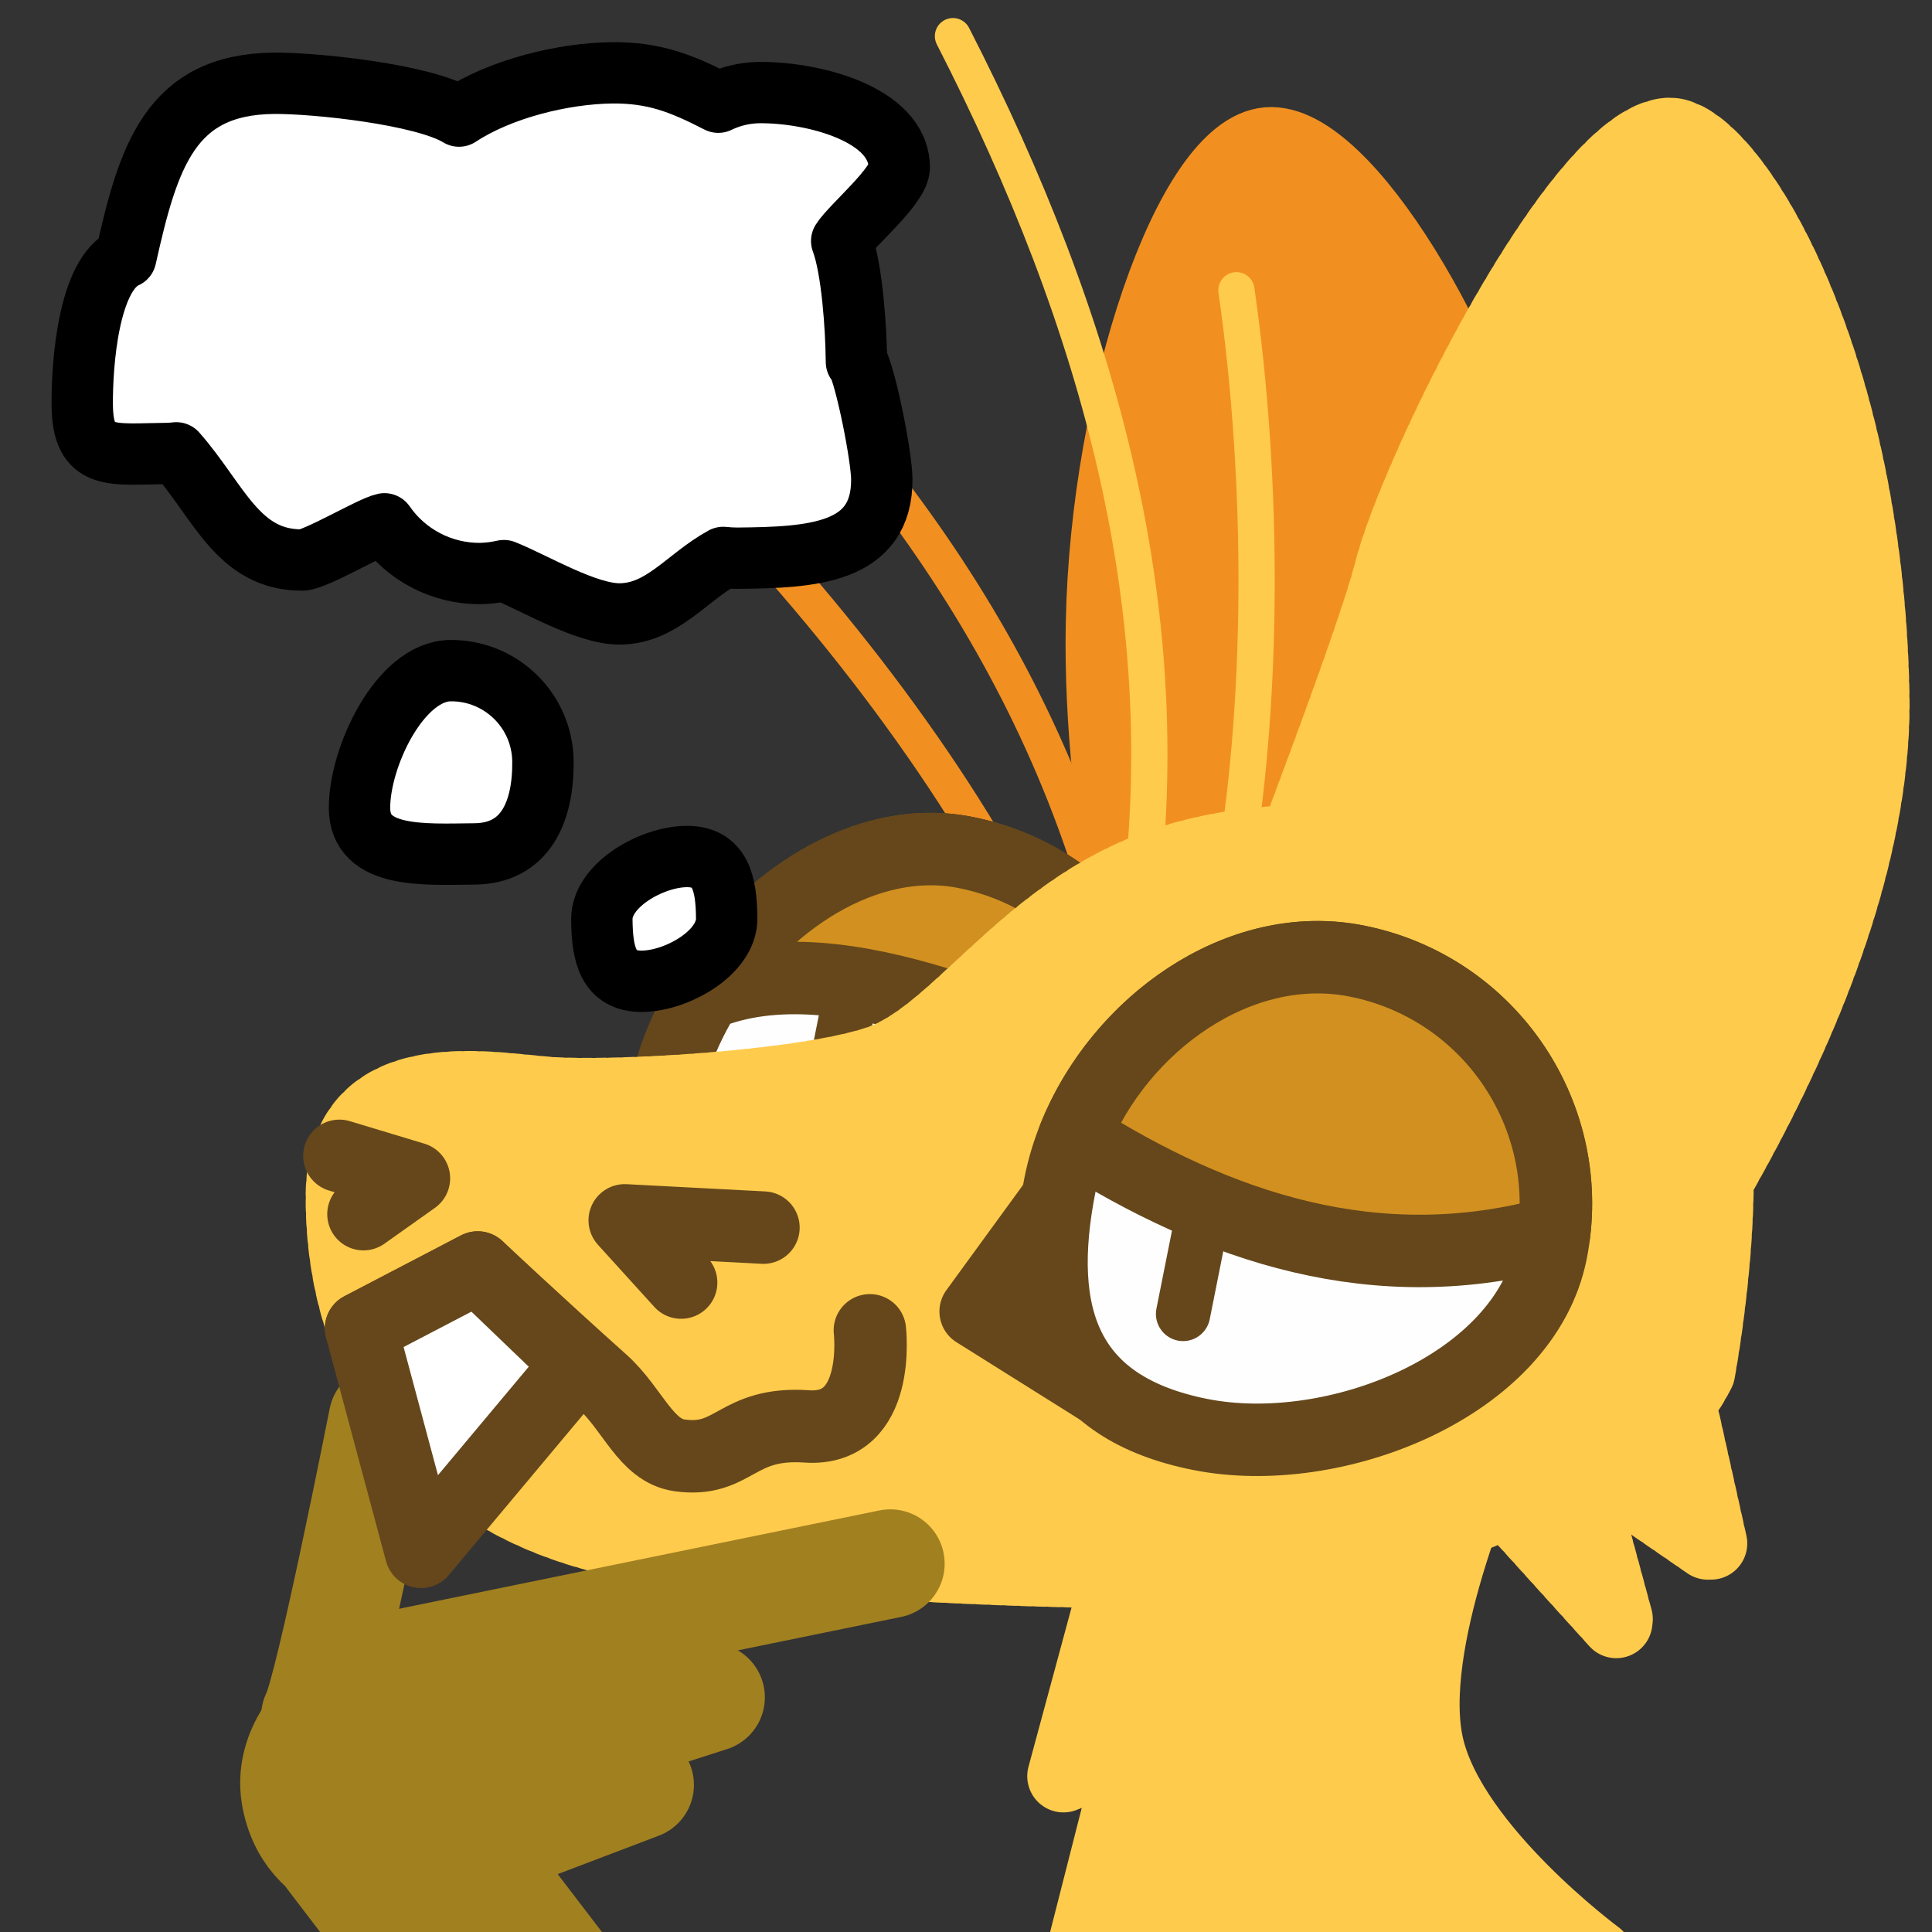 <?xml version="1.0" encoding="UTF-8" standalone="no"?>
<!-- Created with Inkscape (http://www.inkscape.org/) -->

<svg
   version="1.1"
   id="svg824"
   width="1706.667"
   height="1706.667"
   viewBox="0 0 1706.667 1706.667"
   sodipodi:docname="ying_think_woozy.svg"
   inkscape:version="1.3.2 (091e20e, 2023-11-25, custom)"
   inkscape:export-filename="D:\Pictures\yingmotes\ying_think.png"
   inkscape:export-xdpi="72"
   inkscape:export-ydpi="72"
   xmlns:inkscape="http://www.inkscape.org/namespaces/inkscape"
   xmlns:sodipodi="http://sodipodi.sourceforge.net/DTD/sodipodi-0.dtd"
   xmlns="http://www.w3.org/2000/svg"
   xmlns:svg="http://www.w3.org/2000/svg">
  <rect x="0" y="0" width="1706.667" height="1706.667" fill="#333333" stroke="none"/>
  <defs
     id="defs828" />
  <sodipodi:namedview
     id="namedview826"
     pagecolor="#ffffff"
     bordercolor="#666666"
     borderopacity="1.0"
     inkscape:pageshadow="2"
     inkscape:pageopacity="0.0"
     inkscape:pagecheckerboard="0"
     showgrid="false"
     inkscape:zoom="0.32026963"
     inkscape:cx="749.36859"
     inkscape:cy="850.84558"
     inkscape:window-width="1920"
     inkscape:window-height="1001"
     inkscape:window-x="-9"
     inkscape:window-y="-9"
     inkscape:window-maximized="1"
     inkscape:current-layer="layer1"
     inkscape:lockguides="true"
     inkscape:showpageshadow="2"
     inkscape:deskcolor="#d1d1d1">
    <inkscape:grid
       type="xygrid"
       id="grid1112"
       originx="0"
       originy="0"
       spacingy="1"
       spacingx="1"
       units="px"
       visible="false" />
  </sodipodi:namedview>
  <g
     id="layer1"
     inkscape:label="Ying"
     style="display:inline"
     inkscape:groupmode="layer">
    <path
       style="display:none;fill:#123456;stroke:#123456;stroke-width:64;stroke-linecap:round;stroke-linejoin:round;-inkscape-stroke:none;paint-order:fill markers stroke;stop-color:#000000"
       d="m 1454.149,855.731 c 70.798,131.454 185.382,239.025 198.706,401.828 -29.438,-19.135 -55.932,-14.719 -79.483,13.247 91.022,54.7 58.514,175.917 81.69,267.15 l -99.353,6.624 c 66.759,58.919 81.773,128.186 90.522,198.706 l -494.507,2.208 c -24.38,-41.481 23.115,-208.563 66.236,-227.044 0,0 3.379,-20.015 -75.353,-9.455 28.741,-247.273 185.695,-422.176 311.542,-653.264 z"
       id="path3091"
       sodipodi:nodetypes="cccccccccc"
       inkscape:label="mane" />
    <path
       style="opacity:1;fill:#ffcb4c;fill-opacity:1;stroke:#ffcb4c;stroke-width:64;stroke-linecap:round;stroke-linejoin:round;stroke-miterlimit:4;stroke-dasharray:none;stroke-dashoffset:0;stroke-opacity:1;paint-order:fill markers stroke;stop-color:#000000"
       d="m 1004.212,1329.521 -64.785,239.508 62.822,-25.521 -51.043,200.244 459.384,-15.705 c 0,0 -127.607,-94.233 -149.202,-184.539 -21.595,-90.306 51.043,-253.25 51.043,-253.25 z"
       id="path3340"
       inkscape:label="neck" />
    <g
       id="g12988-9"
       inkscape:label="head"
       transform="rotate(11.272,1104.015,2205.046)"
       inkscape:transform-center-x="20.054813"
       inkscape:transform-center-y="-467.97702"
       style="display:inline">
      <path
         style="display:inline;fill:none;fill-opacity:1;stroke:#f19020;stroke-width:32;stroke-linecap:round;stroke-linejoin:round;stroke-miterlimit:4;stroke-dasharray:none;stroke-dashoffset:0;stroke-opacity:1;paint-order:fill markers stroke;stop-color:#000000"
         d="m 214.247,510.634 c 146.957,90.167 298.173,215.743 401.657,338.766"
         id="path6280-0-6-2"
         sodipodi:nodetypes="cc"
         inkscape:label="eyelash left small" />
      <path
         style="display:inline;fill:none;fill-opacity:1;stroke:#f19020;stroke-width:32;stroke-linecap:round;stroke-linejoin:round;stroke-miterlimit:4;stroke-dasharray:none;stroke-dashoffset:0;stroke-opacity:1;paint-order:fill markers stroke;stop-color:#000000"
         d="M 136.307,315.67 C 386.364,452.289 592.003,626.13 711.506,872.152"
         id="path6280-3-5"
         sodipodi:nodetypes="cc"
         inkscape:label="eyelash left big" />
      <g
         id="g12997-4"
         inkscape:label="left eye">
        <path
           id="path1915-9-5"
           style="display:inline;fill:#fefefe;stroke:#65471b;stroke-width:64;stroke-linecap:round;stroke-linejoin:round;paint-order:fill markers stroke;stop-color:#000000"
           inkscape:label="lefteye"
           d="m 792.618,1048.728 c 10e-6,120.717 -155.86,218.577 -276.577,218.577 -120.717,0 -160.577,-55.86 -160.577,-176.577 0,-120.717 97.86,-260.577 218.577,-260.577 120.717,0 218.577,97.86 218.577,218.577 z"
           sodipodi:nodetypes="sssss" />
        <path
           style="opacity:1;fill:#ffffff;fill-opacity:1;stroke:#65471b;stroke-width:48;stroke-linecap:round;stroke-linejoin:round;stroke-miterlimit:4;stroke-dasharray:none;stroke-dashoffset:0;stroke-opacity:1;paint-order:fill markers stroke;stop-color:#000000"
           d="M 498.974,962.622 V 1132.626"
           id="path2372-1"
           inkscape:label="left pupil" />
        <path
           id="path11566"
           style="display:inline;fill:#880088;fill-opacity:0;stroke:#65471b;stroke-width:64;stroke-linecap:round;stroke-linejoin:round;paint-order:fill markers stroke;stop-color:#000000"
           inkscape:label="left lid"
           d="m 792.618,1048.728 c 10e-6,120.717 -155.86,218.577 -276.577,218.577 -120.717,0 -160.577,-55.86 -160.577,-176.577 0,-120.717 97.86,-260.577 218.577,-260.577 120.717,0 218.577,97.86 218.577,218.577 z"
           sodipodi:nodetypes="sssss" />
        <path
           id="path1601"
           style="display:inline;fill:#d19020;fill-opacity:1;stroke:#65471b;stroke-width:64;stroke-linecap:round;stroke-linejoin:round;paint-order:fill markers stroke;stop-color:#000000"
           inkscape:label="lefteye"
           d="m 574.041,830.15 c -90.155,0 -167.541,78.014 -200.957,167.797 109.772,-73.381 296.153,-12.826 413.541,0 C 763.723,901.731 677.268,830.15 574.041,830.15 Z"
           sodipodi:nodetypes="sccs" />
      </g>
      <path
         style="display:inline;opacity:1;fill:#f19020;fill-opacity:1;stroke:#f19020;stroke-width:64;stroke-linecap:round;stroke-miterlimit:4;stroke-dasharray:none;stroke-dashoffset:0;stroke-opacity:1;paint-order:fill markers stroke;stop-color:#000000"
         d="m 767.395,944.565 c 0,0 -82.559,-156.836 -114.827,-336.696 -35.498,-197.864 -5.134,-425.603 60.877,-444.221 66.01,-18.618 215.02,150.481 272.149,280.509 57.129,130.028 88.859,437.066 88.859,437.066 z"
         id="path1640-0"
         inkscape:label="left ear"
         sodipodi:nodetypes="cssscc"
         inkscape:transform-center-x="49.045637"
         inkscape:transform-center-y="-328.06527" />
      <path
         id="path1148-9"
         style="display:inline;opacity:1;fill:#ffcb4c;stroke:#ffcb4c;stroke-width:64;stroke-linecap:round;stroke-linejoin:round;stroke-miterlimit:4;stroke-dasharray:6.4, 6.4;stroke-dashoffset:0;stroke-opacity:1;paint-order:fill markers stroke;stop-color:#000000"
         inkscape:label="head"
         d="m 1299.055,1153.559 c 0,0 -0.108,-10.821 -0.951,-28.418 -0.422,-8.799 -1.026,-19.291 -1.895,-30.973 -0.869,-11.681 -2,-24.552 -3.473,-38.105 -1.473,-13.553 -3.289,-27.788 -5.523,-42.201 -2.235,-14.413 -4.889,-29.005 -8.043,-43.268 -1.577,-7.131 -3.279,-14.182 -5.115,-21.086 -1.836,-6.904 -3.807,-13.662 -5.922,-20.213 -2.115,-6.551 -4.373,-12.892 -6.787,-18.963 -2.414,-6.071 -4.983,-11.87 -7.715,-17.334 -2.732,-5.464 -5.935,-10.786 -9.539,-15.961 -3.604,-5.175 -7.611,-10.205 -11.949,-15.084 -4.338,-4.879 -9.007,-9.609 -13.94,-14.186 -4.932,-4.576 -10.126,-8.999 -15.514,-13.266 -5.387,-4.266 -10.967,-8.375 -16.67,-12.324 -5.703,-3.949 -11.53,-7.738 -17.41,-11.363 -11.761,-7.251 -23.737,-13.847 -35.371,-19.76 -11.634,-5.913 -22.926,-11.142 -33.32,-15.66 -10.395,-4.519 -19.891,-8.326 -27.934,-11.395 -16.085,-6.137 -26.354,-9.318 -26.354,-9.318 -106.831,-15.988 -232.175,6.969 -312.625,60.014 -101.267,66.77 -136.887,176.629 -198.707,211.955 -61.82,35.325 -225.2,77.273 -280.396,83.897 -55.196,6.623 -183.25,6.625 -161.172,123.641 22.078,117.016 112.599,282.605 377.541,247.279 264.942,-35.326 313.515,-44.157 536.508,-88.314 22.897,-4.534 116.553,-74.9 149.533,-93.528 l 115.938,86.033 -57.698,-116.136 c 5.358,-4.84 10.6,-9.718 15.633,-14.637 l 109.885,47.268 -52.689,-119.311 c 3.481,-6.554 6.481,-13.021 8.627,-19.307 1.052,-3.082 2.033,-6.627 3.047,-9.977 z"
         sodipodi:nodetypes="csssssssssssssssssscssssssccccccsc" />
      <path
         style="display:none;fill:#123456;stroke:#123456;stroke-width:64;stroke-linecap:round;stroke-linejoin:round;-inkscape-stroke:none;paint-order:fill markers stroke;stop-color:#000000"
         d="M 880.931,744.045 C 763.916,771.643 622.613,916.257 622.613,916.257 620.953,833.211 611.28,749.437 735.213,677.809 610.519,670.353 497.358,719.635 338.194,781.117 c 0,0 333.703,-273.85 520.619,-290.624 172.212,-15.455 223.033,-9.182 223.033,-9.182 -0.192,-45.683 -19.407,-180.433 -78.471,-220.229 0,0 283.801,189.319 321.334,286.465 37.533,97.145 28.702,167.796 28.702,167.796 l -243.752,34.923 c 0,0 -111.711,-33.819 -228.727,-6.221 z"
         id="path1637-6"
         sodipodi:nodetypes="zcccsccsccz"
         inkscape:label="top hair" />
      <path
         id="path13483-6"
         style="display:inline;opacity:1;fill:#ffcb4c;stroke:#ffcb4c;stroke-width:64;stroke-linecap:round;stroke-linejoin:round;stroke-miterlimit:4;stroke-dasharray:6.4, 6.4;stroke-dashoffset:0;stroke-opacity:1;paint-order:fill markers stroke;stop-color:#000000"
         inkscape:label="right ear"
         d="M 1058.672,86.302 C 981.744,106.289 898.221,422.316 893.377,512.481 c -4.312,80.277 -54.727,356.622 -61.488,414.853 0,0 37.483,-70.417 54.595,-68.522 8.556,0.948 18.704,2.245 29.901,4.004 11.197,1.76 23.441,3.981 36.188,6.778 12.747,2.797 25.997,6.17 39.203,10.23 6.603,2.03 13.195,4.232 19.708,6.62 6.513,2.388 12.946,4.962 19.233,7.736 6.287,2.775 12.427,5.749 18.351,8.938 5.924,3.189 11.633,6.593 17.059,10.225 5.425,3.632 10.568,7.492 15.358,11.595 4.79,4.103 9.228,8.448 13.246,13.049 4.018,4.602 7.963,9.569 11.826,14.837 3.863,5.269 7.643,10.839 11.337,16.647 3.694,5.808 7.301,11.854 10.814,18.074 3.513,6.221 6.934,12.616 10.253,19.122 6.639,13.011 12.877,26.466 18.665,39.855 5.787,13.389 11.124,26.709 15.958,39.456 4.834,12.747 9.165,24.92 12.943,36.008 3.778,11.088 7.001,21.091 9.622,29.501 5.241,16.82 8.067,27.266 8.067,27.266 64.195,-138.113 176.616,-423.008 129.038,-641.407 C 1268.115,238.331 1108.559,73.341 1058.672,86.302 Z"
         inkscape:transform-center-x="-56.295547"
         inkscape:transform-center-y="-341.42964"
         sodipodi:nodetypes="sscsssssssssssssssssscss" />
      <g
         id="layer2"
         inkscape:label="hand"
         transform="matrix(1.119,-0.377,0.377,1.119,-443.128,-9.549)"
         style="display:inline;fill:none;fill-opacity:1;stroke:#888800;stroke-width:0.847;stroke-opacity:1">
        <rect
           style="fill:none;fill-opacity:1;stroke:#a18020;stroke-width:96;stroke-linecap:round;stroke-linejoin:round;stroke-miterlimit:4;stroke-dasharray:none;stroke-opacity:1;paint-order:fill markers stroke;stop-color:#000000"
           id="rect21082"
           width="71.515"
           height="184.22"
           x="-791.126"
           y="1425.855"
           transform="rotate(-30.046)"
           inkscape:transform-center-x="-90.714962"
           inkscape:transform-center-y="85.04706" />
        <path
           style="fill:none;fill-opacity:1;stroke:#a18020;stroke-width:81.306;stroke-linecap:round;stroke-linejoin:round;stroke-miterlimit:4;stroke-dasharray:none;stroke-opacity:1;paint-order:fill markers stroke;stop-color:#000000"
           d="m 102.805,1313.581 c 0,0 -65.914,196.87 -78.51,213.968"
           id="path15392"
           sodipodi:nodetypes="cc" />
        <path
           style="fill:none;fill-opacity:1;stroke:#a18020;stroke-width:81.306;stroke-linecap:round;stroke-linejoin:round;stroke-miterlimit:4;stroke-dasharray:none;stroke-opacity:1;paint-order:fill markers stroke;stop-color:#000000"
           d="M 465.365,1469.399 89.494,1497.152"
           id="path20257"
           sodipodi:nodetypes="cc" />
        <path
           style="fill:none;fill-opacity:1;stroke:#a18020;stroke-width:81.306;stroke-linecap:round;stroke-linejoin:round;stroke-miterlimit:4;stroke-dasharray:none;stroke-opacity:1;paint-order:fill markers stroke;stop-color:#000000"
           d="m 83.585,1562.01 235.596,-10.647 -227.013,41.957"
           id="path20259"
           sodipodi:nodetypes="ccc" />
        <path
           style="fill:none;fill-opacity:1;stroke:#a18020;stroke-width:81.306;stroke-linecap:round;stroke-linejoin:round;stroke-miterlimit:4;stroke-dasharray:none;stroke-opacity:1;paint-order:fill markers stroke;stop-color:#000000"
           d="M 71.289,1621.58 258.185,1609.521 75.211,1653.329"
           id="path20261"
           sodipodi:nodetypes="ccc" />
        <path
           style="fill:none;fill-opacity:1;stroke:#a18020;stroke-width:81.306;stroke-linecap:round;stroke-linejoin:round;stroke-miterlimit:4;stroke-dasharray:none;stroke-opacity:1;paint-order:fill markers stroke;stop-color:#000000"
           d="m 89.494,1497.152 c 0,0 -91.662,27.932 -87.474,89.369 4.188,61.437 73.191,66.807 73.191,66.807 l 14.283,-156.176"
           id="path20376" />
      </g>
      <g
         id="g13003-1"
         inkscape:label="face">
        <path
           style="opacity:1;fill:none;fill-opacity:1;stroke:#65471b;stroke-width:64;stroke-linecap:round;stroke-linejoin:round;stroke-miterlimit:4;stroke-dasharray:none;stroke-dashoffset:0;stroke-opacity:1;paint-order:fill markers stroke;stop-color:#000000"
           d="m 83.898,1201.07 68.443,6.623 -37.533,39.741"
           id="path2163-1"
           inkscape:label="left nostril" />
        <path
           style="opacity:1;fill:none;fill-opacity:1;stroke:#65471b;stroke-width:64;stroke-linecap:round;stroke-linejoin:round;stroke-miterlimit:4;stroke-dasharray:none;stroke-dashoffset:0;stroke-opacity:1;paint-order:fill markers stroke;stop-color:#000000"
           d="m 401.828,1251.85 -59.612,-44.157 121.432,-17.663"
           id="path2198-1"
           inkscape:label="right nostril" />
        <path
           style="opacity:1;fill:none;fill-opacity:1;stroke:#65471b;stroke-width:64;stroke-linecap:round;stroke-linejoin:round;stroke-miterlimit:4;stroke-dasharray:none;stroke-dashoffset:0;stroke-opacity:1;paint-order:fill markers stroke;stop-color:#000000"
           d="m 132.471,1346.787 90.522,-72.859 c 0,0 63.709,39.608 127.599,77.308 31.311,18.475 49.502,52.349 79.748,50.575 48.856,-2.866 42.753,-38.983 105.226,-47.05 65.836,-8.5 38.018,-94.138 38.018,-94.138"
           id="path2200"
           sodipodi:nodetypes="ccsssc"
           inkscape:label="mouf" />
        <path
           style="opacity:1;fill:#ffffff;fill-opacity:1;stroke:#65471b;stroke-width:64;stroke-linecap:round;stroke-linejoin:round;stroke-miterlimit:4;stroke-dasharray:none;stroke-dashoffset:0;stroke-opacity:1;paint-order:fill markers stroke;stop-color:#000000"
           d="m 222.993,1530.039 -90.522,-183.251 90.522,-72.859 103.769,66.235 z"
           id="path2202-1"
           sodipodi:nodetypes="ccccc"
           inkscape:label="toof" />
      </g>
      <g
         id="g12993-1"
         inkscape:label="right eye">
        <path
           style="opacity:1;fill:#65471b;fill-opacity:1;stroke:#65471b;stroke-width:64;stroke-linecap:round;stroke-linejoin:round;stroke-miterlimit:4;stroke-dasharray:none;stroke-dashoffset:0;stroke-opacity:1;paint-order:fill markers stroke;stop-color:#000000"
           d="m 661.976,1226.049 53.367,-115.501 86.531,168.711 z"
           id="path7852-9"
           inkscape:label="eyenub"
           sodipodi:nodetypes="cccc" />
        <path
           id="path1915-94"
           style="opacity:1;fill:#fefefe;stroke:#65471b;stroke-width:64;stroke-linecap:round;stroke-linejoin:round;paint-order:fill markers stroke;stop-color:#000000"
           inkscape:label="righteye"
           d="m 1150.289,1075.222 c 0,120.717 -151.86,218.577 -272.577,218.577 -120.717,0 -164.577,-71.86 -164.577,-192.577 -2e-5,-120.717 97.86,-244.577 218.577,-244.577 120.717,-2e-5 218.577,97.86 218.577,218.577 z"
           sodipodi:nodetypes="sssss" />
        <path
           style="opacity:1;fill:#ffffff;fill-opacity:1;stroke:#65471b;stroke-width:48;stroke-linecap:round;stroke-linejoin:round;stroke-miterlimit:4;stroke-dasharray:none;stroke-dashoffset:0;stroke-opacity:1;paint-order:fill markers stroke;stop-color:#000000"
           d="m 842.1,1002.472 v 189.875"
           id="path2350-8"
           inkscape:label="right pupil" />
        <path
           id="path1388"
           style="opacity:1;fill:#d19020;fill-opacity:1;stroke:#65471b;stroke-width:64;stroke-linecap:round;stroke-linejoin:round;paint-order:fill markers stroke;stop-color:#000000"
           inkscape:label="righteye"
           d="m 931.713,856.645 c -106.132,-10e-6 -194.567,95.744 -214.395,200.914 139.358,53.467 286.559,73.597 432.197,0 C 1140.514,945.111 1046.477,856.645 931.713,856.645 Z"
           sodipodi:nodetypes="sccs" />
      </g>
      <path
         style="display:inline;opacity:1;fill:none;fill-opacity:1;stroke:#ffcb4c;stroke-width:32;stroke-linecap:round;stroke-linejoin:round;stroke-miterlimit:4;stroke-dasharray:none;stroke-dashoffset:0;stroke-opacity:1;paint-order:fill markers stroke;stop-color:#000000"
         d="M 422.098,125.101 C 599.1,348.402 720.689,588.661 734.815,861.807"
         id="path6280-33"
         sodipodi:nodetypes="cc"
         inkscape:label="eyelash right big" />
      <path
         style="display:inline;fill:none;fill-opacity:1;stroke:#ffcb4c;stroke-width:32;stroke-linecap:round;stroke-linejoin:round;stroke-miterlimit:4;stroke-dasharray:none;stroke-dashoffset:0;stroke-opacity:1;paint-order:fill markers stroke;stop-color:#000000"
         d="m 711.568,296.293 c 57.336,162.601 95.675,355.385 98.55,516.119"
         id="path6280-0-7"
         sodipodi:nodetypes="cc"
         inkscape:label="eyelash right small" />
    </g>
    <g
       id="g23418"
       inkscape:label="thinkcloud"
       transform="matrix(1.22,-0.249,0.249,1.219,-173.694,-260.092)"
       style="display:inline;stroke-width:0.803">
      <path
         id="path23111"
         style="fill:#ffffff;stroke:#000000;stroke-width:43.551;stroke-linecap:round;stroke-linejoin:round;paint-order:fill markers stroke;stop-color:#000000"
         transform="rotate(11.032)"
         d="m 647.457,866.902 c 0,24.463 -35.892,44.151 -60.356,44.151 -24.463,0 -28.234,-19.687 -28.234,-44.151 0,-24.463 35.892,-44.151 60.356,-44.151 24.463,0 28.234,19.687 28.234,44.151 z"
         sodipodi:nodetypes="sssss" />
      <path
         id="path23113"
         style="fill:#ffffff;stroke:#000000;stroke-width:43.551;stroke-linecap:round;stroke-linejoin:round;paint-order:fill markers stroke;stop-color:#000000"
         transform="rotate(11.032)"
         d="m 518.075,754.355 c 0,35.933 -13.069,65.206 -49.003,65.206 -35.934,0 -81.413,2.88 -81.413,-33.053 0,-35.933 29.418,-97.215 65.352,-97.215 35.934,0 65.063,29.129 65.063,65.062 z"
         sodipodi:nodetypes="sssss" />
      <path
         id="path23217"
         style="fill:#ffffff;fill-opacity:1;stroke:#000000;stroke-width:51.422;stroke-linecap:round;stroke-linejoin:round;stroke-miterlimit:4;stroke-dasharray:none;stroke-opacity:1;paint-order:fill markers stroke;stop-color:#000000"
         d="M 532.502,60.392 C 491.123,60.544 438.809,73.06 404.059,95.525 374.421,76.986 283.92,66.643 248.961,66.626 162.274,66.772 143.359,127.115 123.783,211.562 92.275,225.1 86.247,300.672 86.218,334.965 c -4.4e-5,47.422 24.039,41.281 71.462,41.281 2.338,-0.058 4.673,-0.211 6.998,-0.459 35.316,40.802 50.804,90.666 104.767,90.819 11.198,-0.125 58.128,-27.611 69.123,-29.739 17.968,26.46 47.847,42.335 79.83,42.416 6.696,-0.067 13.367,-0.829 19.906,-2.273 26.12,10.769 68.713,37.192 96.966,37.201 35.454,-0.123 55.717,-29.84 86.95,-46.617 3.858,0.452 7.737,0.706 11.621,0.762 62.941,-9e-4 121.801,-2.489 121.801,-65.431 -0.009,-18.086 -12.159,-84.445 -20.42,-100.534 1.046,-8.387 -0.058,8.452 0,0 -0.013,-25.232 -2.785,-75.547 -11.43,-99.252 8.485,-13.073 48.714,-45.775 48.772,-61.36 2e-5,-44.835 -72.032,-63.72 -116.868,-63.72 -11.862,0.054 -23.568,2.707 -34.295,7.771 C 590.343,69.459 567.612,60.404 532.502,60.392 Z"
         transform="matrix(0.831,0.162,-0.162,0.831,77.146,233.836)"
         sodipodi:nodetypes="cccccccccccccccccccccc" />
    </g>
  </g>
</svg>
